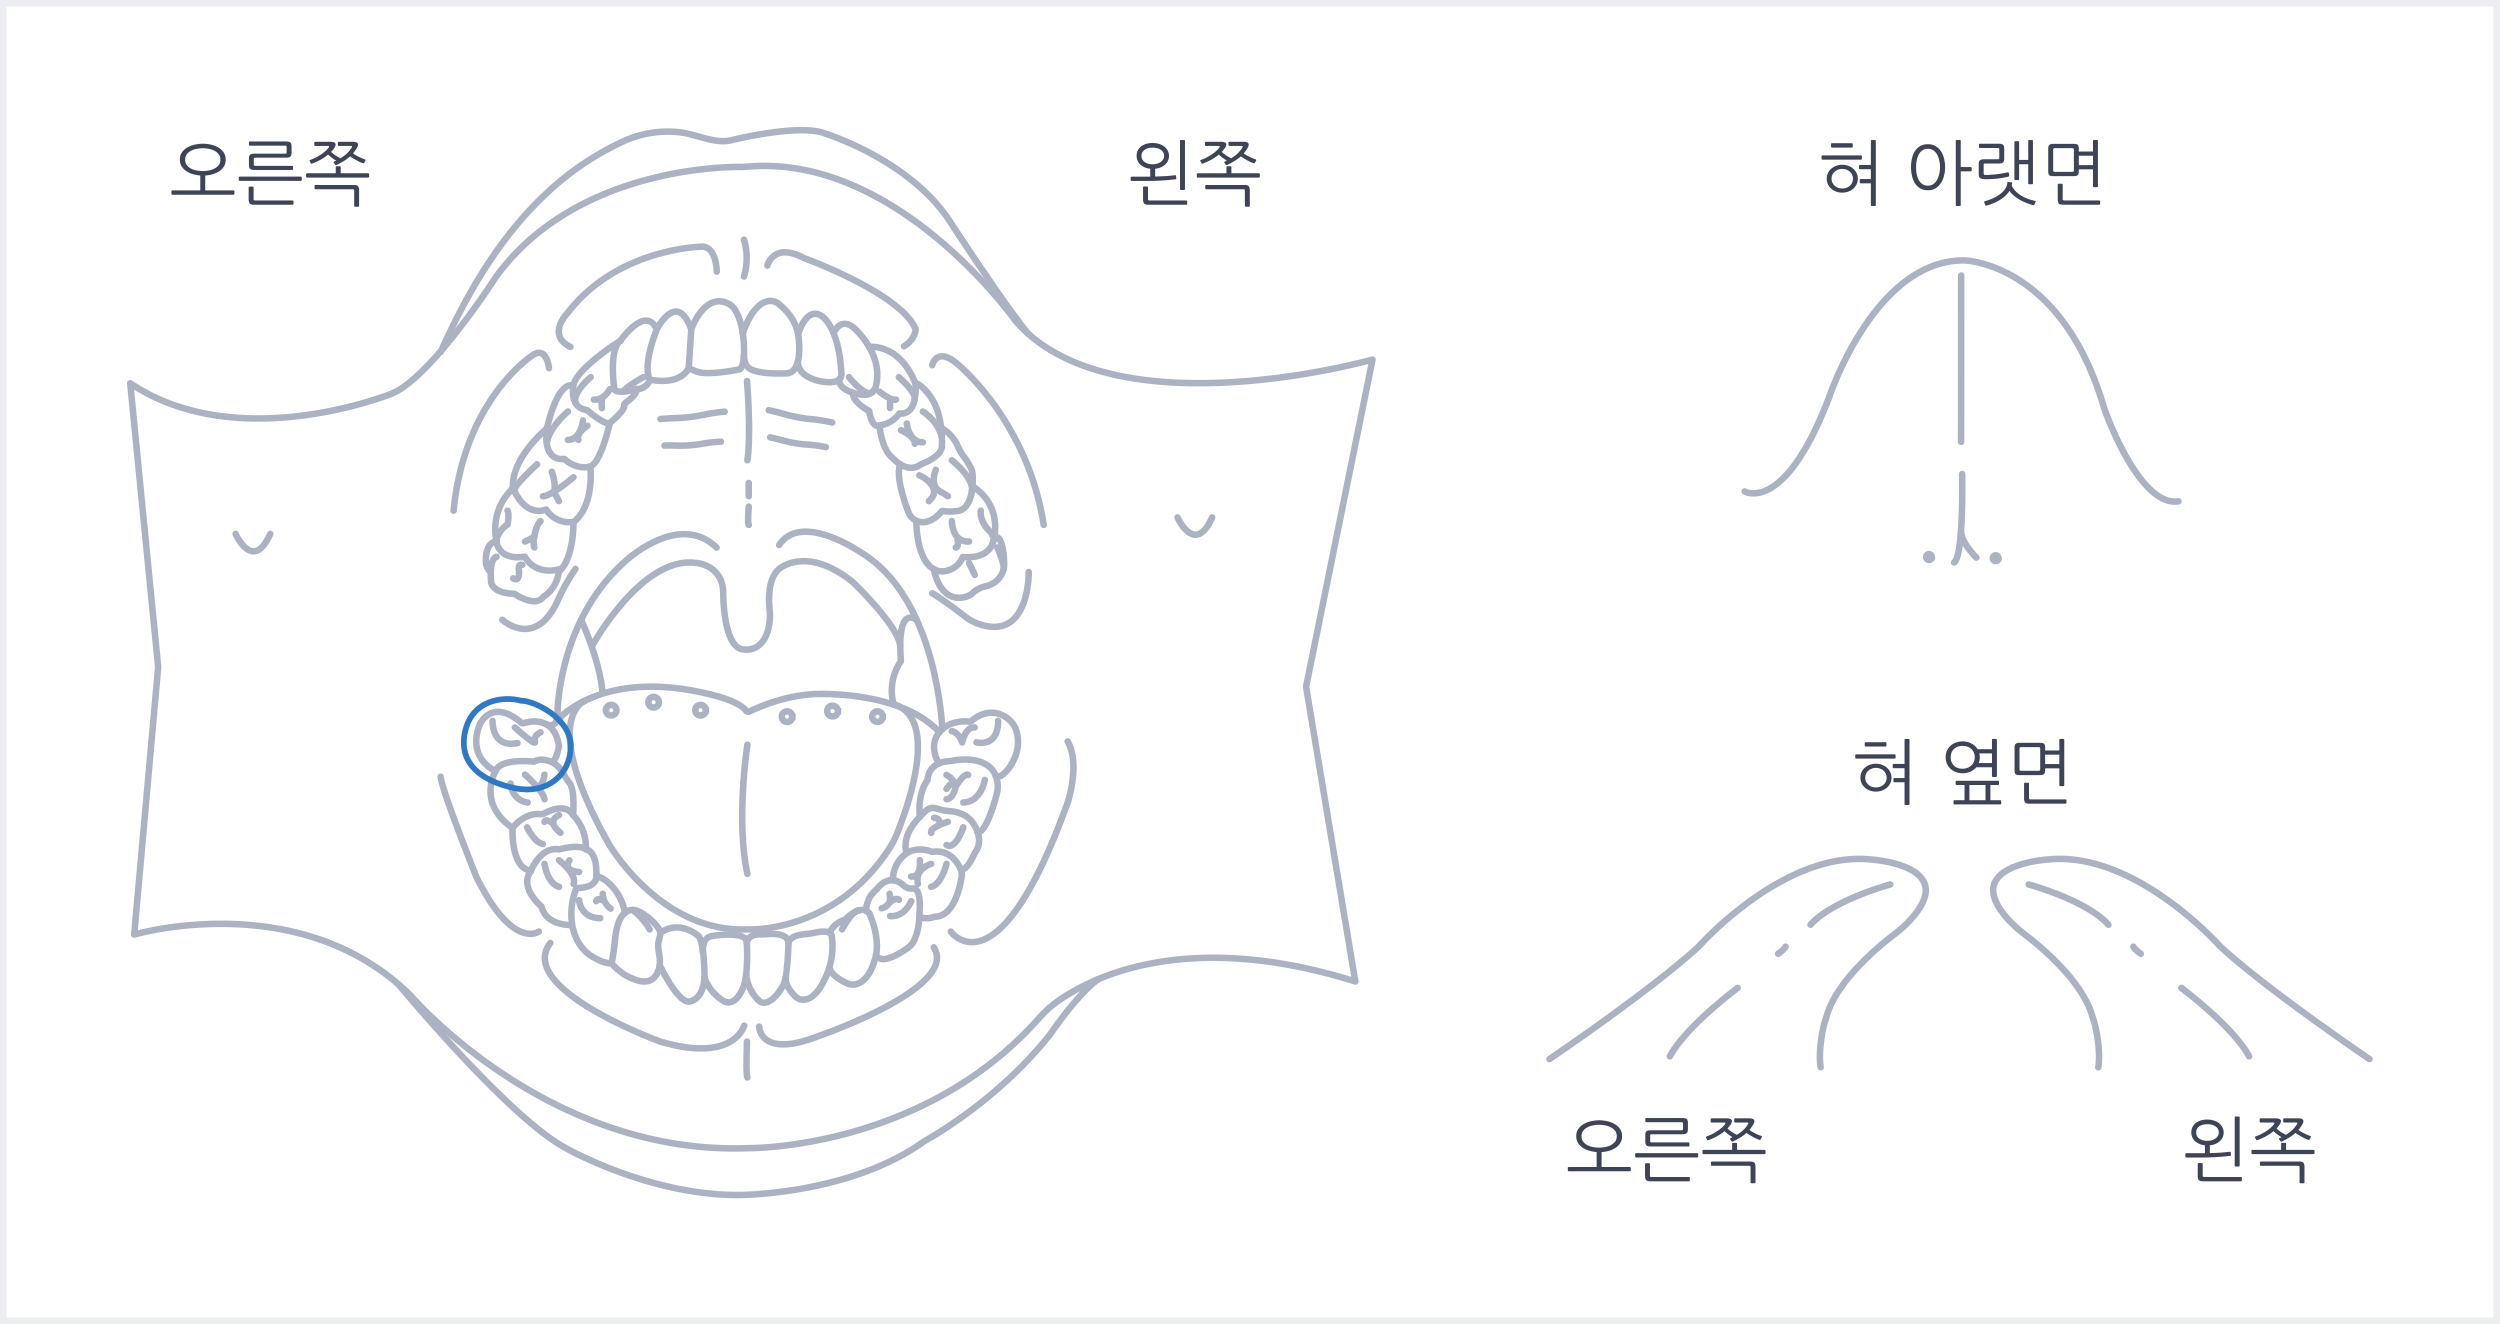 <svg width="304" height="161" fill="none" xmlns="http://www.w3.org/2000/svg"><rect width="100%" height="100%" fill="#333333" stroke="none"/><path fill="#fff" stroke="#EDEEF2" stroke-width=".792" d="M.396.396h303.208v160.208H.396z"/><path d="M28.377 23.154a.14.14 0 01.087.035c.03.017.044.044.044.078v.296c0 .03-.015.056-.044.079a.14.14 0 01-.087.035h-7.402a.15.15 0 01-.096-.035.108.108 0 01-.035-.079v-.296c0-.034.012-.06.035-.078a.15.15 0 01.096-.035h3.379v-1.811a4.743 4.743 0 01-.871-.157c-.29-.081-.558-.2-.801-.357a1.995 1.995 0 01-.584-.584 1.5 1.5 0 01-.226-.835c0-.355.087-.654.261-.897.18-.25.407-.45.68-.601.278-.151.58-.261.905-.331.33-.07.644-.105.94-.105.302 0 .619.035.95.105.33.07.63.18.897.33.273.152.496.352.67.602.18.243.27.542.27.896 0 .326-.075.607-.226.845a1.996 1.996 0 01-.584.584c-.238.15-.505.27-.8.357-.297.081-.59.13-.88.148v1.811h3.422zm-3.718-5.13c-.204 0-.43.021-.68.062-.244.04-.476.113-.696.218a1.648 1.648 0 00-.549.426c-.145.18-.218.41-.218.688 0 .279.073.508.218.688.15.18.334.322.549.427.22.099.452.168.696.209.25.04.476.06.68.06.197 0 .418-.02.661-.06.25-.04.482-.11.697-.21.22-.104.406-.246.557-.426.151-.18.227-.41.227-.688 0-.278-.076-.508-.227-.688a1.624 1.624 0 00-.557-.426 2.5 2.5 0 00-.697-.218 4.053 4.053 0 00-.662-.061zm11.907 3.45a.14.14 0 01.088.034.087.087 0 01.043.079v.296c0 .029-.014.055-.043.078a.14.14 0 01-.088.035h-7.402a.15.15 0 01-.095-.035.108.108 0 01-.035-.078v-.296c0-.035.011-.061.035-.079a.15.15 0 01.096-.035h7.401zm-.879 3.317a.087.087 0 01-.043.079.168.168 0 01-.088.026h-4.659c-.272 0-.452-.058-.54-.174-.08-.11-.121-.285-.121-.523v-1.385c0-.08.04-.121.122-.121h.357c.08 0 .122.04.122.121v1.376c0 .082.011.131.034.148.03.024.085.035.166.035h4.52c.028 0 .057.009.087.026.029.024.043.05.043.079v.313zm-.052-4.232c0 .03-.015.055-.044.078a.116.116 0 01-.07.026h-4.589c-.273 0-.453-.049-.54-.148-.08-.104-.122-.278-.122-.522v-.688c0-.25.05-.415.149-.496.104-.082.287-.122.548-.122h3.701c.081 0 .13-.012.148-.035.023-.023.035-.079.035-.166v-.574c0-.087-.012-.142-.035-.166-.017-.023-.067-.035-.148-.035h-4.276a.168.168 0 01-.087-.026.083.083 0 01-.035-.07v-.313c0-.029.012-.052.035-.07a.168.168 0 01.087-.026h4.372c.14 0 .252.012.34.035a.45.45 0 01.209.096.35.35 0 01.104.2c.023.082.035.183.035.305v.714c0 .25-.052.415-.157.496-.099.082-.279.122-.54.122h-3.71c-.08 0-.133.012-.156.035-.018.024-.026.079-.026.166v.592c0 .081.011.136.034.165.024.024.076.035.157.035h4.459c.029 0 .055.009.078.026.03.018.044.04.044.07v.296zm4.967-2.5a5.04 5.04 0 01-.165.21c-.052.07-.11.136-.174.2.162.163.342.308.54.435.197.128.397.241.6.34.325-.197.596-.4.81-.61.215-.209.4-.444.558-.705.029-.046.037-.087.026-.122-.012-.04-.05-.06-.113-.06h-1.498c-.07 0-.105-.041-.105-.123v-.278c0-.07.04-.105.122-.105h1.698c.325 0 .523.064.592.192.076.128.05.302-.078.522a5.47 5.47 0 01-.235.366c-.076.116-.16.226-.253.33.1.076.212.152.34.227.133.07.264.14.392.21.133.063.261.121.383.174.128.046.238.084.33.113.042.011.065.035.07.07.012.034.006.072-.017.113l-.148.252c-.035.064-.101.073-.2.026a9.87 9.87 0 01-.357-.148 8.814 8.814 0 01-.392-.209l-.4-.226a4.537 4.537 0 01-.349-.244 4.982 4.982 0 01-.705.531c-.262.163-.575.334-.94.514-.076.04-.14.026-.192-.044l-.14-.191c-.029-.035-.037-.07-.026-.105a.17.17 0 01.078-.078 2.1 2.1 0 00.114-.052l.104-.052a5.27 5.27 0 01-.967-.732c-.528.435-1.17.795-1.924 1.08a.767.767 0 01-.113.035c-.023 0-.047-.02-.07-.061l-.13-.253c-.024-.04-.03-.072-.018-.096a.142.142 0 01.07-.06 4.93 4.93 0 00.679-.288c.232-.122.45-.25.653-.383.203-.14.386-.282.549-.427a2.03 2.03 0 00.374-.427c.03-.04.038-.078.026-.113-.005-.04-.04-.06-.104-.06h-1.568c-.075 0-.113-.041-.113-.123v-.278c0-.035.012-.061.035-.079a.183.183 0 01.096-.026h1.785c.703 0 .86.273.47.819zm4.285 3.423c0 .03-.015.055-.044.079a.14.14 0 01-.087.034h-7.402a.15.15 0 01-.096-.034.108.108 0 01-.035-.079v-.305c0-.035.012-.06.035-.078a.182.182 0 01.096-.026h3.475v-.732c0-.08.04-.122.122-.122h.357c.08 0 .121.041.121.122v.732h3.327a.14.14 0 01.087.035.085.085 0 01.044.078v.296zm-1.22 3.536c0 .081-.04.122-.121.122h-.357c-.082 0-.122-.041-.122-.122v-1.82c0-.082-.015-.131-.044-.148-.023-.024-.075-.035-.157-.035h-4.484a.168.168 0 01-.087-.026c-.03-.024-.044-.05-.044-.079v-.313c0-.035.015-.061.044-.079a.168.168 0 01.087-.026h4.624c.273 0 .45.052.531.157.087.099.13.267.13.505v1.864zm98.482-6.053a1.394 1.394 0 01-.444 1.028 1.83 1.83 0 01-.531.348 2.205 2.205 0 01-.706.174v.95c.448-.012.877-.03 1.289-.052.413-.03.784-.064 1.115-.105.052-.006.084 0 .096.017.017.012.029.032.035.061l.034.296a.11.11 0 01-.017.088c-.012.017-.044.029-.096.034a36.49 36.49 0 01-1.68.148 31.81 31.81 0 01-1.812.053h-1.811a.15.15 0 01-.096-.035.11.11 0 01-.035-.079v-.304c0-.035.012-.061.035-.079a.183.183 0 01.096-.026h2.247v-.966a2.096 2.096 0 01-.688-.175 1.969 1.969 0 01-.523-.34 1.456 1.456 0 01-.331-.47 1.458 1.458 0 01-.113-.566c0-.238.044-.452.131-.644a1.36 1.36 0 01.392-.496c.174-.14.38-.247.618-.323.244-.075.514-.113.81-.113.284 0 .545.038.783.113.244.076.453.183.627.323.18.133.32.299.418.496.105.192.157.406.157.644zm-.592-.008a.815.815 0 00-.113-.436.929.929 0 00-.305-.313 1.341 1.341 0 00-.444-.192 2.26 2.26 0 00-.531-.06c-.192 0-.372.02-.54.06-.163.04-.305.105-.427.192a.868.868 0 00-.392.749c0 .156.032.299.096.426.07.128.165.236.287.323.122.087.265.154.427.2.168.046.351.07.549.07.185 0 .363-.024.531-.07.168-.052.316-.122.444-.21.128-.092.229-.2.305-.321a.811.811 0 00.113-.418zm2.804 5.834a.087.087 0 01-.043.079.169.169 0 01-.088.026h-4.571c-.273 0-.453-.053-.54-.157-.082-.105-.122-.276-.122-.514v-1.428c0-.081.04-.122.122-.122h.357c.081 0 .122.04.122.122v1.393c0 .082.011.131.034.148.03.024.085.035.166.035h4.432c.03 0 .059.009.088.026.029.024.043.05.043.079v.313zm-.27-1.811c0 .081-.04.122-.122.122h-.357c-.081 0-.122-.04-.122-.122v-5.835c0-.08.041-.122.122-.122h.357c.082 0 .122.041.122.122v5.835zm4.82-4.92a5.97 5.97 0 01-.166.209c-.052.07-.11.136-.174.2.163.163.342.308.54.435.197.128.398.241.601.34.325-.197.595-.4.81-.61.214-.209.4-.444.557-.705.029-.046.038-.087.026-.122-.012-.04-.049-.06-.113-.06h-1.498c-.07 0-.104-.041-.104-.123v-.278c0-.07.04-.105.121-.105h1.699c.325 0 .522.064.592.192.075.128.049.302-.079.522-.075.128-.153.25-.235.366a2.705 2.705 0 01-.252.33c.098.076.212.152.339.227.134.07.264.14.392.21.134.063.261.121.383.174.128.046.238.084.331.113.041.011.064.035.07.07.012.034.006.072-.017.113l-.148.252c-.035.064-.102.073-.201.026a9.645 9.645 0 01-.357-.148 8.872 8.872 0 01-.392-.209l-.4-.226a4.613 4.613 0 01-.349-.244 4.967 4.967 0 01-.705.531c-.261.163-.575.334-.94.514-.076.04-.14.026-.192-.044l-.139-.191c-.029-.035-.038-.07-.027-.105a.174.174 0 01.079-.078 2.57 2.57 0 00.218-.104 5.26 5.26 0 01-.967-.732c-.528.435-1.17.795-1.925 1.08a.755.755 0 01-.113.035c-.023 0-.046-.02-.069-.061l-.131-.253c-.023-.04-.029-.072-.018-.096a.145.145 0 01.07-.06c.227-.076.453-.172.679-.288.233-.122.45-.25.654-.383a5.52 5.52 0 00.548-.427 2.02 2.02 0 00.375-.427c.029-.04.037-.078.026-.113-.006-.04-.041-.06-.105-.06h-1.567c-.076 0-.113-.041-.113-.123v-.278c0-.035.011-.061.034-.079a.183.183 0 01.096-.026h1.785c.703 0 .86.273.471.819zm4.284 3.422c0 .03-.014.055-.043.079a.142.142 0 01-.088.034h-7.402a.15.15 0 01-.095-.034.105.105 0 01-.035-.079v-.305c0-.035.011-.06.035-.078a.181.181 0 01.095-.026h3.475v-.732c0-.08.041-.122.122-.122h.357c.081 0 .122.041.122.122v.732h3.326c.029 0 .059.011.088.035a.085.085 0 01.043.078v.296zm-1.219 3.536c0 .081-.041.122-.122.122h-.357c-.081 0-.122-.041-.122-.122v-1.82c0-.082-.014-.131-.043-.148-.024-.024-.076-.035-.157-.035h-4.485a.168.168 0 01-.087-.026c-.029-.024-.044-.05-.044-.079v-.313c0-.035.015-.061.044-.079a.168.168 0 01.087-.026h4.624c.273 0 .45.052.531.157.087.099.131.267.131.505v1.864zm73.936-3.283c0 .238-.049.458-.148.662a1.687 1.687 0 01-.392.54 1.87 1.87 0 01-.6.357c-.233.087-.482.13-.749.13-.273 0-.526-.043-.758-.13a1.897 1.897 0 01-.592-.358 1.722 1.722 0 01-.401-.53 1.63 1.63 0 01-.139-.671c0-.244.046-.468.139-.67.099-.21.233-.39.401-.54.168-.152.366-.27.592-.358.232-.087.485-.13.758-.13.267 0 .516.046.749.139.232.087.432.206.6.357.169.15.299.33.392.54.099.209.148.43.148.662zm1.585-1.672v-2.918c0-.08.041-.122.122-.122h.357c.082 0 .122.041.122.122v7.786c0 .08-.04.121-.122.121h-.357c-.081 0-.122-.04-.122-.121v-2.639h-1.236c-.076 0-.113-.035-.113-.105v-.304c0-.07.037-.105.113-.105h1.236v-1.201h-1.323c-.076 0-.114-.035-.114-.105v-.305c0-.07.038-.104.114-.104h1.323zm-2.177 1.672c0-.169-.032-.325-.096-.47a1.064 1.064 0 00-.27-.375 1.165 1.165 0 00-.418-.253 1.346 1.346 0 00-.513-.095c-.186 0-.36.032-.523.095a1.18 1.18 0 00-.409.253 1.2 1.2 0 00-.279.374 1.153 1.153 0 00-.096.47c0 .169.032.326.096.47.07.14.163.265.279.375.116.105.252.19.409.253.163.058.337.087.523.087a1.354 1.354 0 00.931-.34 1.06 1.06 0 00.27-.374c.064-.145.096-.302.096-.47zm1.089-2.43c0 .076-.044.113-.131.113h-4.65a.14.14 0 01-.087-.035.12.12 0 01-.035-.087v-.278a.12.12 0 01.035-.087.14.14 0 01.087-.035h4.65c.087 0 .131.037.131.113v.296zm-1.115-1.48c0 .08-.043.122-.131.122h-2.386a.168.168 0 01-.087-.027.12.12 0 01-.035-.087v-.296c0-.035.012-.064.035-.087a.11.11 0 01.079-.035h2.394c.088 0 .131.041.131.122v.288zm11.231 2.516c0 .325-.04.653-.122.984-.075.331-.197.63-.365.897a2.152 2.152 0 01-.654.662c-.261.168-.577.253-.949.253-.383 0-.708-.085-.975-.253a2.018 2.018 0 01-.636-.653 3.05 3.05 0 01-.339-.906 4.745 4.745 0 010-1.994c.069-.337.182-.638.339-.905.163-.268.375-.482.636-.645.267-.162.592-.244.975-.244.372 0 .688.082.949.244.268.163.485.377.654.645.168.26.29.56.365.897.082.33.122.67.122 1.018zm-.618-.008c0-.262-.029-.526-.087-.793a2.529 2.529 0 00-.253-.723 1.53 1.53 0 00-.452-.522 1.135 1.135 0 00-.68-.2c-.278 0-.511.066-.696.2a1.49 1.49 0 00-.436.522c-.11.215-.188.456-.235.723a4.663 4.663 0 00-.009 1.568c.047.267.125.51.235.731.111.215.259.392.445.531.185.14.418.21.696.21.267 0 .494-.07.68-.21.185-.139.336-.316.452-.53a2.66 2.66 0 00.253-.732 3.65 3.65 0 00.087-.775zm2.517 4.598c0 .08-.041.121-.122.121h-.357c-.082 0-.122-.04-.122-.121v-7.786c0-.08.04-.122.122-.122h.357c.081 0 .122.041.122.122v3.17h1.201c.035 0 .064.012.088.035a.085.085 0 01.043.078v.296c0 .03-.014.056-.043.079a.121.121 0 01-.088.035h-1.201v4.093zm2.851-3.144c-.261-.012-.438-.064-.531-.157-.087-.098-.131-.27-.131-.514v-1.132c0-.244.05-.406.148-.487.105-.087.288-.131.549-.131h1.611c.081 0 .133-.012.157-.035.023-.023.035-.078.035-.165v-.967c0-.087-.012-.142-.035-.165-.018-.024-.067-.035-.148-.035h-2.16a.168.168 0 01-.087-.026.084.084 0 01-.035-.07v-.33c0-.03.012-.053.035-.07a.168.168 0 01.087-.027h2.255c.14 0 .253.012.34.035.087.018.157.05.209.096a.356.356 0 01.105.2c.023.082.034.183.034.305v1.158c0 .244-.052.41-.156.497-.099.08-.279.122-.54.122h-1.62c-.081 0-.134.011-.157.034-.017.024-.026.079-.026.166v.984c0 .133.064.2.192.2a12.247 12.247 0 002.708-.313c.087-.03.139 0 .157.087l.052.287c.012.076-.026.125-.113.148-.441.11-.918.192-1.428.244a11.73 11.73 0 01-1.507.06zm4.25-2.334h1.106v-2.308c0-.08.04-.122.122-.122h.331c.081 0 .121.041.121.122v5.138c0 .082-.04.122-.121.122h-.331c-.082 0-.122-.04-.122-.122v-2.307h-1.106v1.802c0 .082-.041.122-.122.122h-.331c-.081 0-.122-.04-.122-.122v-4.485c0-.08.041-.121.122-.121h.331c.081 0 .122.04.122.121v2.16zm-.845 2.839c-.012.046-.02.09-.026.13a1.512 1.512 0 01-.026.131c.023.064.049.122.078.174.029.053.061.105.096.157.221.337.557.645 1.01.923.453.273 1.002.48 1.646.619.075.017.096.066.061.148l-.131.304c-.029.07-.084.093-.165.07-.679-.186-1.266-.433-1.759-.74-.488-.302-.859-.636-1.115-1.002-.244.395-.604.746-1.08 1.054-.47.308-1.03.552-1.68.732a.314.314 0 01-.122.008c-.024 0-.041-.017-.053-.052l-.122-.322c-.034-.081-.011-.137.07-.166.418-.11.793-.25 1.124-.418.336-.162.621-.342.853-.54.238-.197.418-.403.54-.618.128-.215.197-.43.209-.644 0-.07.035-.105.104-.105l.418.035c.058 0 .082.04.07.122zm10.428.348c0 .082-.041.122-.122.122h-.357c-.082 0-.122-.04-.122-.122v-2.046h-1.724v.209c0 .244-.047.41-.14.496-.093.082-.267.122-.522.122h-2.395a1.79 1.79 0 01-.34-.026.43.43 0 01-.2-.096.438.438 0 01-.096-.191 1.52 1.52 0 01-.026-.305v-2.691c0-.244.047-.406.139-.488.093-.087.267-.13.523-.13h2.395c.139 0 .249.008.331.026.087.017.153.05.2.096a.34.34 0 01.104.191c.018.082.027.183.027.305v.314h1.724v-1.28c0-.082.04-.123.122-.123h.357c.081 0 .122.041.122.122v5.495zm-5.234-4.624c-.081 0-.136.018-.166.053-.029.029-.043.087-.043.174v2.43c0 .086.014.147.043.182.03.03.085.044.166.044h2.099c.081 0 .136-.015.165-.044.029-.035.044-.096.044-.183v-2.43c0-.087-.015-.145-.044-.174-.029-.034-.084-.052-.165-.052h-2.099zm5.504 6.775a.087.087 0 01-.044.079.168.168 0 01-.087.026h-4.363c-.273 0-.453-.053-.54-.157-.081-.099-.122-.267-.122-.505v-1.768c0-.081.041-.122.122-.122h.357c.082 0 .122.04.122.122v1.724c0 .082.012.131.035.148.029.024.084.035.165.035h4.224c.029 0 .058.009.087.026.029.024.044.05.044.079v.313zm-2.595-4.71h1.724v-1.142h-1.724v1.141zm-22.776 74.487c0 .238-.049.459-.148.662a1.705 1.705 0 01-.392.54 1.89 1.89 0 01-.601.357c-.232.087-.482.13-.749.13-.273 0-.525-.043-.757-.13a1.904 1.904 0 01-.593-.357 1.704 1.704 0 01-.4-.531 1.631 1.631 0 01-.14-.671 1.589 1.589 0 01.54-1.21c.169-.151.366-.27.593-.358.232-.087.484-.13.757-.13.267 0 .517.046.749.14.232.086.433.205.601.356.168.151.299.331.392.54.099.21.148.43.148.662zm1.585-1.672v-2.917c0-.082.04-.122.122-.122h.357c.081 0 .122.04.122.122v7.785c0 .081-.041.122-.122.122h-.357c-.082 0-.122-.04-.122-.122v-2.639h-1.237c-.075 0-.113-.035-.113-.104v-.305c0-.07.038-.104.113-.104h1.237V93.41h-1.324c-.075 0-.113-.035-.113-.105V93c0-.07.038-.104.113-.104h1.324zm-2.177 1.672c0-.168-.032-.325-.096-.47a1.09 1.09 0 00-.27-.375 1.163 1.163 0 00-.418-.252 1.35 1.35 0 00-.514-.096c-.186 0-.36.032-.522.096a1.183 1.183 0 00-.41.252c-.116.105-.209.23-.278.375a1.152 1.152 0 00-.096.47c0 .168.032.325.096.47.069.14.162.264.278.375a1.4 1.4 0 00.41.252c.162.058.336.087.522.087s.357-.029.514-.087c.163-.064.302-.148.418-.252a1.09 1.09 0 00.27-.375c.064-.145.096-.302.096-.47zm1.088-2.43c0 .076-.043.113-.13.113h-4.651a.14.14 0 01-.087-.034.12.12 0 01-.035-.087v-.28a.12.12 0 01.035-.086.14.14 0 01.087-.035h4.651c.087 0 .13.038.13.113v.296zm-1.114-1.48c0 .081-.044.122-.131.122h-2.386a.168.168 0 01-.087-.026.12.12 0 01-.035-.087v-.296a.12.12 0 01.035-.088.107.107 0 01.078-.034h2.395c.087 0 .131.04.131.122v.287zm13.434 3.7c0 .082-.041.123-.122.123h-.357c-.081 0-.122-.04-.122-.122v-1.054h-1.907c-.192.227-.43.404-.714.531a2.294 2.294 0 01-.949.192c-.285 0-.552-.046-.802-.14a2.008 2.008 0 01-.653-.391 2.035 2.035 0 01-.444-.61 1.959 1.959 0 01-.157-.792c0-.302.053-.572.157-.81.111-.244.259-.447.444-.61.186-.168.404-.296.653-.383.25-.093.517-.14.802-.14.371 0 .72.082 1.045.245.331.162.589.397.775.705h1.75v-1.123c0-.082.041-.122.122-.122h.357c.081 0 .122.04.122.122v4.38zm.522 3.345c0 .075-.043.113-.13.113h-5.547a.14.14 0 01-.087-.035.115.115 0 01-.035-.087v-.27c0-.035.011-.064.035-.087a.139.139 0 01.087-.035h1.219v-1.846h-.958a.139.139 0 01-.087-.035.119.119 0 01-.035-.087v-.27a.12.12 0 01.035-.087.14.14 0 01.087-.035h5.025c.087 0 .13.038.13.114v.287c0 .075-.043.113-.13.113h-.924v1.846h1.185c.087 0 .13.038.13.113v.288zm-3.213-5.617a1.41 1.41 0 00-.122-.6 1.323 1.323 0 00-.801-.697 1.749 1.749 0 00-.557-.088c-.204 0-.392.03-.566.088a1.34 1.34 0 00-.462.26 1.254 1.254 0 00-.305.436 1.507 1.507 0 00-.113.601c0 .215.035.41.105.584a1.296 1.296 0 00.757.714 1.737 1.737 0 001.141 0c.18-.064.337-.157.47-.28.14-.121.25-.266.331-.434.081-.175.122-.37.122-.584zm-.653 5.216h1.959v-1.846h-1.959v1.846zm1.263-5.207c0 .255-.044.487-.131.696h1.611v-1.175h-1.541c.017.075.032.154.043.235.012.081.018.162.018.244zm10.271 3.379c0 .08-.041.121-.122.121h-.357c-.082 0-.122-.04-.122-.121v-2.047h-1.725v.21c0 .243-.046.408-.139.495-.093.082-.267.122-.522.122h-2.395c-.14 0-.253-.008-.34-.026a.43.43 0 01-.2-.096.418.418 0 01-.096-.191 1.52 1.52 0 01-.026-.305v-2.69c0-.245.046-.407.139-.488.093-.087.267-.131.523-.131h2.395c.139 0 .249.009.33.026a.39.39 0 01.201.096.34.34 0 01.104.192c.018.08.026.182.026.304v.314h1.725v-1.28c0-.082.04-.122.122-.122h.357c.081 0 .122.04.122.122v5.495zm-5.234-4.624c-.081 0-.137.017-.166.052-.029.029-.043.087-.043.174v2.43c0 .087.014.147.043.182.029.03.085.044.166.044h2.099c.081 0 .136-.015.165-.044.029-.035.044-.095.044-.183v-2.43c0-.086-.015-.144-.044-.173-.029-.035-.084-.052-.165-.052h-2.099zm5.503 6.775a.085.085 0 01-.043.078.168.168 0 01-.087.026h-4.363c-.273 0-.453-.052-.54-.157-.081-.098-.122-.267-.122-.505V95.3c0-.08.041-.122.122-.122h.357c.081 0 .122.041.122.122v1.725c0 .08.012.13.035.148.029.023.084.035.165.035h4.224c.029 0 .058.008.087.026.029.023.043.049.043.078v.313zm-2.595-4.712h1.725v-1.14h-1.725v1.14zm-50.511 48.991a.14.14 0 01.087.035.085.085 0 01.044.078v.296c0 .029-.015.056-.044.079a.14.14 0 01-.087.035h-7.402a.151.151 0 01-.096-.035.11.11 0 01-.034-.079v-.296c0-.035.011-.061.034-.078a.151.151 0 01.096-.035h3.379v-1.811a4.76 4.76 0 01-.871-.157c-.29-.081-.557-.2-.801-.357a1.987 1.987 0 01-.583-.583 1.502 1.502 0 01-.227-.836c0-.355.087-.654.261-.897.18-.25.407-.45.68-.601a3.34 3.34 0 01.905-.331c.331-.07.645-.105.941-.105.302 0 .618.035.949.105.331.069.63.18.897.331.273.151.496.351.671.601.179.243.269.542.269.897 0 .325-.075.606-.226.844a2.003 2.003 0 01-.583.584c-.238.151-.505.27-.802.357-.296.081-.589.13-.879.148v1.811h3.422zm-3.718-5.129c-.203 0-.43.02-.679.061a2.618 2.618 0 00-.697.218 1.64 1.64 0 00-.549.426c-.145.18-.217.41-.217.688 0 .279.072.508.217.688.151.18.334.322.549.427.22.099.453.168.697.209.249.041.476.061.679.061.197 0 .418-.02.662-.061.249-.041.481-.11.696-.209a1.63 1.63 0 00.558-.427c.151-.18.226-.409.226-.688 0-.278-.075-.508-.226-.688a1.616 1.616 0 00-.558-.426 2.502 2.502 0 00-.696-.218 4.028 4.028 0 00-.662-.061zm11.908 3.448a.14.14 0 01.087.035.087.087 0 01.043.079v.296c0 .029-.014.055-.043.078a.14.14 0 01-.087.035h-7.402a.151.151 0 01-.096-.035.108.108 0 01-.035-.078v-.296c0-.035.012-.061.035-.079a.151.151 0 01.096-.035h7.402zm-.88 3.318a.087.087 0 01-.043.079.172.172 0 01-.087.026h-4.659c-.273 0-.453-.058-.54-.174-.081-.111-.122-.285-.122-.523v-1.385c0-.081.041-.121.122-.121h.357c.081 0 .122.04.122.121v1.376c0 .082.011.131.035.148.029.024.084.035.165.035h4.52c.029 0 .058.009.087.026.029.024.043.05.043.079v.313zm-.052-4.232c0 .029-.014.055-.043.078a.117.117 0 01-.07.027h-4.589c-.273 0-.453-.05-.54-.149-.082-.104-.122-.278-.122-.522v-.688c0-.25.049-.415.148-.496.104-.082.287-.122.548-.122h3.701c.082 0 .131-.012.148-.035.024-.023.035-.078.035-.166v-.574c0-.087-.011-.143-.035-.166-.017-.023-.066-.035-.148-.035h-4.275a.162.162 0 01-.087-.026.08.08 0 01-.035-.069v-.314c0-.029.011-.052.035-.07a.172.172 0 01.087-.026h4.371c.14 0 .253.012.34.035.087.018.157.05.209.096a.347.347 0 01.104.2c.024.082.035.183.035.305v.714c0 .25-.052.415-.157.496-.098.082-.278.122-.539.122h-3.71c-.082 0-.134.012-.157.035-.017.023-.026.079-.026.166v.592c0 .081.011.136.035.165.023.024.075.035.156.035h4.459c.029 0 .055.009.079.026.029.018.043.041.043.07v.296zm4.968-2.499a7.21 7.21 0 01-.34.409c.162.163.342.308.54.435.197.128.398.241.601.34.325-.197.595-.401.81-.61.214-.209.4-.444.557-.705.029-.046.038-.087.026-.122-.012-.04-.049-.061-.113-.061h-1.498c-.07 0-.105-.04-.105-.122v-.278c0-.07.041-.105.122-.105h1.699c.325 0 .522.064.592.192.075.127.049.302-.079.522a5.47 5.47 0 01-.235.366 2.753 2.753 0 01-.252.331c.098.075.212.151.339.226.134.07.264.14.392.209.134.064.261.122.383.174.128.047.238.085.331.114.041.011.064.035.07.069.012.035.006.073-.018.114l-.148.252c-.034.064-.101.073-.2.026a9.645 9.645 0 01-.357-.148 8.469 8.469 0 01-.392-.209l-.4-.226a4.584 4.584 0 01-.349-.244 4.914 4.914 0 01-.705.531c-.261.163-.575.334-.941.514-.075.041-.139.026-.191-.044l-.139-.191c-.029-.035-.038-.07-.027-.105a.17.17 0 01.079-.078c.04-.017.078-.035.113-.052l.104-.053a5.403 5.403 0 01-.966-.731c-.528.435-1.17.795-1.925 1.08a.84.84 0 01-.113.035c-.023 0-.046-.021-.07-.061l-.13-.253c-.023-.041-.029-.072-.018-.096a.147.147 0 01.07-.061c.226-.075.453-.171.679-.287.233-.122.45-.25.653-.383.204-.14.387-.282.549-.427a2.03 2.03 0 00.375-.427c.029-.04.037-.078.026-.113-.006-.04-.041-.061-.105-.061h-1.567c-.076 0-.114-.04-.114-.122v-.278c0-.035.012-.061.035-.079a.187.187 0 01.096-.026h1.785c.703 0 .86.273.471.819zm4.284 3.422c0 .029-.014.055-.044.078a.135.135 0 01-.087.035h-7.402a.143.143 0 01-.095-.035.104.104 0 01-.035-.078v-.305c0-.035.011-.061.035-.078a.183.183 0 01.095-.026h3.475v-.732c0-.081.041-.122.122-.122h.357c.081 0 .122.041.122.122v.732h3.326c.029 0 .058.011.087.035.03.017.044.043.044.078v.296zm-1.219 3.536c0 .081-.041.122-.122.122h-.357c-.081 0-.122-.041-.122-.122v-1.82c0-.082-.015-.131-.044-.148-.023-.024-.075-.035-.156-.035h-4.485a.172.172 0 01-.087-.026c-.029-.024-.044-.05-.044-.079v-.313c0-.035.015-.061.044-.079a.172.172 0 01.087-.026h4.624c.273 0 .45.053.531.157.087.099.131.267.131.505v1.864zm56.932-6.053a1.395 1.395 0 01-.444 1.028 1.838 1.838 0 01-.531.348 2.198 2.198 0 01-.706.174v.95c.448-.012.877-.029 1.289-.053.413-.029.784-.063 1.115-.104.052-.006.084 0 .096.017.017.012.029.032.035.061l.034.296a.11.11 0 01-.017.087c-.012.018-.044.03-.096.035-.511.058-1.071.108-1.68.148-.61.035-1.214.053-1.812.053h-1.811a.151.151 0 01-.096-.035.11.11 0 01-.035-.079v-.304c0-.035.012-.061.035-.079a.187.187 0 01.096-.026h2.247v-.967a2.089 2.089 0 01-.688-.174 1.982 1.982 0 01-.523-.339 1.457 1.457 0 01-.331-.471 1.455 1.455 0 01-.113-.566c0-.238.044-.452.131-.644a1.36 1.36 0 01.392-.496c.174-.14.38-.247.618-.323.244-.075.514-.113.81-.113.284 0 .545.038.783.113.244.076.453.183.627.323.18.133.32.299.418.496.105.192.157.406.157.644zm-.592-.008a.816.816 0 00-.113-.436.931.931 0 00-.305-.313 1.352 1.352 0 00-.444-.192 2.292 2.292 0 00-.531-.061c-.192 0-.372.021-.54.061a1.253 1.253 0 00-.427.192.87.87 0 00-.392.749c0 .156.032.299.096.426.07.128.165.236.287.323.122.087.265.153.427.2.168.046.351.07.549.07.185 0 .363-.024.531-.07.168-.052.316-.122.444-.209.128-.093.229-.2.305-.322a.812.812 0 00.113-.418zm2.804 5.834a.087.087 0 01-.043.079.172.172 0 01-.088.026h-4.571c-.273 0-.453-.052-.54-.157-.082-.104-.122-.276-.122-.514v-1.428c0-.081.04-.122.122-.122h.357c.081 0 .122.041.122.122v1.393c0 .082.011.131.034.148.03.024.085.035.166.035h4.432c.03 0 .059.009.088.026.029.024.043.05.043.079v.313zm-.27-1.811c0 .081-.04.122-.122.122h-.357c-.081 0-.122-.041-.122-.122v-5.835c0-.081.041-.122.122-.122h.357c.082 0 .122.041.122.122v5.835zm4.82-4.92a7.21 7.21 0 01-.34.409c.163.163.342.308.54.435.197.128.398.241.601.34.325-.197.595-.401.81-.61.214-.209.4-.444.557-.705.029-.046.038-.087.026-.122-.012-.04-.049-.061-.113-.061h-1.498c-.07 0-.104-.04-.104-.122v-.278c0-.07.04-.105.121-.105h1.699c.325 0 .522.064.592.192.075.127.049.302-.079.522-.075.128-.153.25-.235.366a2.753 2.753 0 01-.252.331c.098.075.212.151.339.226.134.07.264.14.392.209.134.064.261.122.383.174.128.047.238.085.331.114.041.011.064.035.07.069.012.035.006.073-.017.114l-.148.252c-.035.064-.102.073-.201.026a9.645 9.645 0 01-.357-.148 8.469 8.469 0 01-.392-.209l-.4-.226a4.584 4.584 0 01-.349-.244 4.914 4.914 0 01-.705.531c-.261.163-.575.334-.94.514-.076.041-.14.026-.192-.044l-.139-.191c-.029-.035-.038-.07-.027-.105a.17.17 0 01.079-.078c.04-.017.078-.035.113-.052l.105-.053a5.403 5.403 0 01-.967-.731c-.528.435-1.17.795-1.925 1.08a.84.84 0 01-.113.035c-.023 0-.046-.021-.069-.061l-.131-.253c-.023-.041-.029-.072-.018-.096a.147.147 0 01.07-.061c.227-.075.453-.171.679-.287.233-.122.45-.25.654-.383a5.52 5.52 0 00.548-.427 2 2 0 00.375-.427c.029-.04.037-.078.026-.113-.006-.04-.041-.061-.105-.061h-1.567c-.076 0-.113-.04-.113-.122v-.278c0-.035.011-.061.034-.079a.187.187 0 01.096-.026h1.785c.703 0 .86.273.471.819zm4.284 3.422c0 .029-.014.055-.043.078a.138.138 0 01-.088.035h-7.402a.145.145 0 01-.095-.035.104.104 0 01-.035-.078v-.305c0-.035.011-.061.035-.078a.186.186 0 01.095-.026h3.475v-.732c0-.081.041-.122.122-.122h.357c.081 0 .122.041.122.122v.732h3.326c.029 0 .059.011.088.035a.084.084 0 01.043.078v.296zm-1.219 3.536c0 .081-.041.122-.122.122h-.357c-.081 0-.122-.041-.122-.122v-1.82c0-.082-.014-.131-.043-.148-.024-.024-.076-.035-.157-.035h-4.485a.172.172 0 01-.087-.026c-.029-.024-.044-.05-.044-.079v-.313c0-.035.015-.061.044-.079a.172.172 0 01.087-.026h4.624c.273 0 .45.053.531.157.087.099.131.267.131.505v1.864z" fill="#3E4356"/><path d="M60.38 67.704s-.919.085-.66 3.07c0 0 .068 1.36 2.836 1.435 0 0 2.548 1.768 3.523.353a4.062 4.062 0 001.882-3.33s-2.715.862-4.15-1.539c0 0-3.017.63-3.442-1.856 0 0-1.202-.078-1.294 2.182a1.96 1.96 0 00.542 1.524" stroke="#ADB2C2" stroke-width=".792" stroke-linecap="round" stroke-linejoin="round"/><path d="M63.513 68.694s-.582-.251-.4.785c0 0 .12 1.337-.71.852m5.568-.851s1.698-1.087 1.772-6.012a3.381 3.381 0 01-3.339-1.514s-2.427 1.153-4.004-2.602a6.749 6.749 0 00-2.006 6.478" stroke="#ADB2C2" stroke-width=".792" stroke-linecap="round" stroke-linejoin="round"/><path d="M60.33 65.564s.539-1.35 1.386-1.768c0 0 .244-1.273 0-1.697m4.008 1.266s-.585.544-.748 1.938a2.35 2.35 0 000 1.273m0-1.273s-.588.297-1.134.544m5.888-2.361s2.427-1.454 2.066-6.783c0 0-1.457.605-3.218-.908 0 0-2.612.544-2.067-3.696 0 0-4.43 3.636-4.125 7.27" stroke="#ADB2C2" stroke-width=".792" stroke-linecap="round" stroke-linejoin="round"/><path d="M67.1 57.368s.567 1.517.262 2.475l.61 1.09m1.757-2.897s-2.793 2.362-3.704 2.302m-.719-3.878s-3.02 2.768-2.768 3.252M66.51 52.1s1.216-5.814 3.219-5.21c0 0-.546 2.727 1.64 2.967 0 0 2.127 1.878 2.794 1.578 0 0-1.096 4.844-2.368 5.268m-.907-5.573s-.244 2.362-1.822 2.362m2.364-1.718s-1.456.93-1.091 1.719m3.824-2.059s1.772-1.45 1.74-2.061a.374.374 0 01.132-.354c.482-.353 1.53-1.195 1.343-1.711 0 0-2.428.728-2.669 0 0 0-.73-4.724.727-5.873 0 0-5.402 3.39-5.707 5.449" stroke="#ADB2C2" stroke-width=".792" stroke-linecap="round" stroke-linejoin="round"/><path d="M75.436 41.442s3.037-4.424 4.433-1.394c0 0-1.772 4.244-.85 6.118a1.656 1.656 0 01-1.641 1.149m2.492-7.267s2.427-4.848 4.188 0l-.304 4.664s-.73 2.179-4.735 1.454m5.039-6.118s1.478-4.328 4.296-3.228c.506.206.92.59 1.162 1.078.447.85.73 1.744.915 3.536 0 0 .305 3.512-.666 3.512 0 0-3.027.619-4.608.353 0 0-1.031-.244-1.396-.604" stroke="#ADB2C2" stroke-width=".792" stroke-linecap="round" stroke-linejoin="round"/><path d="M90.324 40.561s1.064-3.656 3.162-3.96a1.604 1.604 0 011.19.353c.738.566 2.205 1.949 2.432 4.074 0 0 .588 4.066-1.336 4.367 0 0-4.005.24-4.856-.789 0 0-.45-.403-.454-1.435" stroke="#ADB2C2" stroke-width=".792" stroke-linecap="round" stroke-linejoin="round"/><path d="M97.054 40.639s.964-3.44 2.836-2.228c0 0 2.126 1.203 2.427 6.991 0 0 .277 1.598-2.792.912 0 0-2.627-.52-2.499-2.429" stroke="#ADB2C2" stroke-width=".792" stroke-linecap="round" stroke-linejoin="round"/><path d="M101.368 40.5s.886-2.202 2.662-.452c0 0 3.278 3.006 2.548 6.56 0 0-.064 1.835-2.247 1.312 0 0-2.126-.354-2.304-1.606" stroke="#ADB2C2" stroke-width=".792" stroke-linecap="round" stroke-linejoin="round"/><path d="M105.692 42.191s3.501-.512 5.522 4.18c.073.166.114.345.12.527.043.902 0 3.585-1.963 3.384a3.66 3.66 0 01-2.687 1.492s-.709.05-.992-1.793c0 0-2.152-1.149-1.939-2.21" stroke="#ADB2C2" stroke-width=".792" stroke-linecap="round" stroke-linejoin="round"/><path d="M106.943 51.774s.22 2.878 1.638 3.96c0 0 1.641 1.864 3.229.849.111-.076.23-.14.354-.191.563-.223 2.265-.987 2.371-2.062 0 0 .23-3.345-1.092-5.622 0 0-1.095-1.899-2.126-2.1" stroke="#ADB2C2" stroke-width=".792" stroke-linecap="round" stroke-linejoin="round"/><path d="M114.552 52.1a4.54 4.54 0 011.928 2.192c.172.391.384.764.635 1.11.358.467.673.965.942 1.489.124.264.195.55.21.841.06.831.081 2.879-.933 3.964-.251.26-.589.42-.949.45a6.188 6.188 0 01-1.677 0 .254.254 0 00-.259.088c-.283.353-1.116 1.234-2.218 1.27a1.877 1.877 0 01-1.772-1.235c-.535-1.414-1.553-4.434-.986-5.806" stroke="#ADB2C2" stroke-width=".792" stroke-linecap="round" stroke-linejoin="round"/><path d="M111.426 63.365s-.064 5.838 3.009 6.104c.101.01.203.01.305 0a2.783 2.783 0 002.339-1.744s3.058.45 3.704-1.877c0 0 1.35-4.17-2.481-6.69" stroke="#ADB2C2" stroke-width=".792" stroke-linecap="round" stroke-linejoin="round"/><path d="M113.55 69.203s.666 4.243 3.898 3.37c.306-.09.587-.25.823-.463.433-.396.96-.674 1.531-.81a2.893 2.893 0 001.79-1.124 2.65 2.65 0 00.513-1.687c-.031-1.195-.226-3.455-1.212-3.183m-51.83-15.265s-2.248 1.878-2.552 3.756m5.319-7.935s-2.161 1.768-1.856 3.118m4.189-1.661s-.73 1.39-1.942 1.269m.971.007c-.035.34-.035.682 0 1.022m5.036-3.755s-2.126 1.167-2.431 1.768m27.442-1.768s2.127 2.68 2.892 1.768m.812-.004s1.337 1.096 2.003.97m.358-2.734s2.194 1.92 1.91 2.744m-2.988-.163v1.174m2.045 1.878s.191 2.241 1.952 2.302m-2.668-1.485s1.68.682 1.683 1.65m.986-3.921s1.804 1.121 2.268 3.013m-.694 4.074s-.783 1.768.429 2.584c.358.186.704.395 1.035.626m-3.463-2.538s1.371.572 1.722 1.63a1.228 1.228 0 01-.319 1.234c-.087.088-.17.182-.248.279m2.793-4.968s2.637 2.026 2.442 3.737m-2.442 3.653s0 2.599 2.088 2.475m-1.451-.558s.305 1.294-.166 1.294" stroke="#ADB2C2" stroke-width=".792" stroke-linecap="round" stroke-linejoin="round"/><path d="M119.266 62.092s-.255 1.213 1.092 2.514c0 0 .563.68.496.959m-3.02 2.889l.702 1.453m2.733-3.331s.9 2.037.783 2.603M66.401 88.064s1.386.683 1.386-1.195c0 0-.07-11.025 8.01-18.412 0 0 6.62-6.421 11.341-1.878m27.446 22.083s-.56-15.912-9.899-21.482c0 0-7.212-5.028-9.945-.908" stroke="#ADB2C2" stroke-width=".792" stroke-linecap="round" stroke-linejoin="round"/><path d="M71.977 78.588s6.07-11.103 12.688-10.134c0 0 3.235.215 3.278 3.635 0 0-.06 6.902 2.609 6.902 0 0 2.46.392 2.994-3.105.09-.617.1-1.243.029-1.863-.114-1.125-.202-3.685 1.166-4.844 0 0 3.306-2.967 8.998 1.637 0 0 5.466 5.219 5.71 7.69m-38.788-3.139s2.244 4.801 2.605 8.8" stroke="#ADB2C2" stroke-width=".792" stroke-linecap="round" stroke-linejoin="round"/><path d="M111.427 75.367s-2.421-2.009-1.872 5.017a6.338 6.338 0 00-.889 5.251" stroke="#ADB2C2" stroke-width=".792" stroke-linecap="round" stroke-linejoin="round"/><path d="M67.698 87.654s4.384-5.392 15.19-3.89c0 0 6.44.853 7.826 2.639a.354.354 0 00.44.11c.981-.482 4.426-2.034 8.247-2.122.22 0 10.193-.39 14.825 4.639m-55.909-.891s1.418-3.356 5.054-.272a.313.313 0 00.305.067c.737-.227 3.71-.909 4.295 2.747 0 0-.304 2.058-.974 1.938 0 0-1.152-.534-2.063 0 0 0-4.065-.492-4.675 1.146-.003.007-3.52-1.51-1.942-5.626z" stroke="#ADB2C2" stroke-width=".792" stroke-linecap="round" stroke-linejoin="round"/><path d="M60.256 93.772s-2.308 3.89 2.066 6.902c0 0 1.393-1.888 3.395-1.673a.799.799 0 00.479-.088c.652-.354 2.587-1.262 3.487.188 0 0 .287-2.992-.45-3.93a8.977 8.977 0 01-.709-1.06 3.406 3.406 0 00-1.534-1.51" stroke="#ADB2C2" stroke-width=".792" stroke-linecap="round" stroke-linejoin="round"/><path d="M62.325 100.674s-.251 4.908 2.24 5.209c0 0 1.16-2.981 3.406-2.603 0 0 2.481-.668 3.275 0a5.708 5.708 0 00-1.56-4.18m-.216 13.381s-3.065.127-3.61-2.235c0 0-2.836-2.302-1.28-4.363m7.942.668s.917.088 2.027 1.375a6.322 6.322 0 011.322 2.518c.081.301.12.552.05.626" stroke="#ADB2C2" stroke-width=".792" stroke-linecap="round" stroke-linejoin="round"/><path d="M74.383 117.17a7.635 7.635 0 001.602 1.372c1.985 1.117 3.509 1.248 4.132-.707.326-1.019-.06-1.864-.081-2.928 0-.432.294-1.128.255-1.478-.1-.895-2.261-2.766-3.324-2.783-1.63-.029-2.077 2.337-2.208 3.843a21.13 21.13 0 01-.217 1.705l-.16.958c-1.456 0-3.033-1.308-3.033-1.308-2.226-2.044-2.226-5.435-1.255-7.857 1.457 0 2.428-.485 2.428-1.454s0-2.906-1.276-3.271" stroke="#ADB2C2" stroke-width=".792" stroke-linecap="round" stroke-linejoin="round"/><path d="M80.224 117.368s1.73 3.674 3.14 4.342a.96.96 0 00.762 0c.528-.198 1.417-.834 1.548-2.857 0 0 0-4.844-.928-5.166 0 0-2.126-1.86-4.455-.251" stroke="#ADB2C2" stroke-width=".792" stroke-linecap="round" stroke-linejoin="round"/><path d="M85.5 115.865s-.283-1.874 1.106-2.047c0 0 4.331-.729 4.207.866 0 0 .213 3.412-.354 5.148 0 0-.77 2.518-2.311 1.981a5.43 5.43 0 01-2.481-2.95" stroke="#ADB2C2" stroke-width=".792" stroke-linecap="round" stroke-linejoin="round"/><path d="M90.813 114.684s0-1.04 1.528-1.061c.312 0 .62 0 .925-.032.854-.074 2.576-.078 2.608 1.089 0 0-.081 4.424-.687 5.23 0 0-1.223 2.253-2.481 2.002a.92.92 0 01-.457-.262 5.086 5.086 0 01-1.514-3.151" stroke="#ADB2C2" stroke-width=".792" stroke-linecap="round" stroke-linejoin="round"/><path d="M95.875 114.684s0-.912 1.995-1.089a9.186 9.186 0 001.155-.17c.77-.166 2.052-.332 2.127.432a9.069 9.069 0 01-1.01 5.498s-1.12 2.518-2.754 2.178a1.537 1.537 0 01-.797-.481c-.419-.449-1.16-1.372-1.042-2.192" stroke="#ADB2C2" stroke-width=".792" stroke-linecap="round" stroke-linejoin="round"/><path d="M100.875 113.439a2.946 2.946 0 011.878-1.602s1.943-2.061 2.956-.767c0 0 1.577 3.271.606 5.817 0 0-.666 2.62-2.417 2.829a1.78 1.78 0 01-.95-.17c-.62-.283-1.814-.934-2.073-1.839" stroke="#ADB2C2" stroke-width=".792" stroke-linecap="round" stroke-linejoin="round"/><path d="M105.323 110.748a3.363 3.363 0 011.159-2.5c.088-.075.169-.159.241-.251.277-.353 1.191-1.361 2.481-.792.27.13.516.304.73.513a1.36 1.36 0 001.063.325s1.064-.325.809 3.027c0 0 .039 2.048-.741 3.458a2.137 2.137 0 01-.624.69c-.893.658-3.232 2.203-3.923.902" stroke="#ADB2C2" stroke-width=".792" stroke-linecap="round" stroke-linejoin="round"/><path d="M108.591 107.042a3.882 3.882 0 011.521-3.182c.238-.199.515-.345.815-.428a3.64 3.64 0 012.197.081.884.884 0 00.429.053c.574-.077 2.268-.095 3.275 2.157.12.269.159.566.113.856-.195 1.277-.967 4.933-3.338 4.901a2.304 2.304 0 01-1.773 0" stroke="#ADB2C2" stroke-width=".792" stroke-linecap="round" stroke-linejoin="round"/><path d="M110.264 103.74s-.744-1.666 1.085-3.84l.078-.093c.156-.18.297-.353.428-.484 1.248-1.372 1.418-1.156 2.588-.856.369.093.746.152 1.127.177.673.05 2.162.318 2.927 1.726 0 0 1.102 1.665.206 3.09a7.31 7.31 0 00-.404.743c-.28.59-.826 1.542-1.446 1.573" stroke="#ADB2C2" stroke-width=".792" stroke-linecap="round" stroke-linejoin="round"/><path d="M111.855 99.323s-.397-2.584.936-4.483c0 0-.039-2.097 2.598-2.288.145 0 .29-.029.432-.053.883-.166 4.505-.665 5.366 2.121.186.656.186 1.35 0 2.005-.372 1.415-1.294 4.488-2.29 4.633" stroke="#ADB2C2" stroke-width=".792" stroke-linecap="round" stroke-linejoin="round"/><path d="M114.173 92.835s-1.506-2.278.291-4.06a3.632 3.632 0 011.772-.93 4.77 4.77 0 011.63-.095.3.3 0 00.241-.067c.464-.407 2.481-1.945 4.544-.213.401.327.706.756.882 1.242.33.919.585 2.637-.829 4.674 0 0-1.032 1.393-1.609 1" stroke="#ADB2C2" stroke-width=".792" stroke-linecap="round" stroke-linejoin="round"/><path d="M115.747 88.906s.769.078 1.255 1.372c0 0 .354-1.902 1.517-1.821m2.852-.803s.202 3.109-2.63 2.624m-3.643 3.957s1.091.605 1.091 1.453c0 0 1.064-1.768 1.538-1.453m-1.538 1.453s-.202 1.415-1.091 1.496m0-1.252s.623-1 1.042-.562m3.612-.53s-.422 2.666-2.619 2.747m-3.552 1.857s.709-.043.709.802m.971-.318s-2.268.707-2.024 1.344m3.895-.672s-.9 2.8-2.034 2.153m-1.878 2.302s-2.006.562-1.602 2.422m.237-2.867s.209 2.121-1.063 1.98m4.306-1.535s-.602 2.475-1.878 2.787m-5.044.848s.404 1.415-.971 1.768m.816-.537s.843-.909 1.29-.506m1.499.163s-.78 1.976-2.577 1.817m-5.844 1.62s1.268-2.373 2.101-2.32m-27.523-.032a8.17 8.17 0 012.03 2.352m-5.706-4.325a2.438 2.438 0 00.95 1.8m-.734-.912s-.88-.524-1.014 0m-2.076-.117s.131 2.157 2.584 2.196m-5.029-7.047s2.225 1.693 1.772 2.867m-.501-2.867s-.928 1.251 1.174 1.435m-4.207-.99s.323 2.341 1.772 2.787m-.011-8.72s-1.68.668.181 2.149m-.85-1.074s-.89-.754-1.092-.27m-2.112.673s.857 1.832 1.91 2.033M59.9 87.654s-.159 3.349 3.027 2.705m2.798-1.311s-.9.403-.674 1.12c.227.718-2.442-1.71-2.442-1.71m3.601 8.726c-.185-1.06-2.368-2.988-2.368-2.988m-1.761 1.061s.103 2.026 2.084 2.33m2.045-3.391s-.17 1.528-.904 1.397m25.578-5.032s-1.418 9.194 0 15.704" stroke="#ADB2C2" stroke-width=".792" stroke-linecap="round" stroke-linejoin="round"/><path d="M71.118 85.215s-5.67 2.121 2.92 17.418c0 0 6.252 10.813 16.846 10.382 0 0 10.388.601 17.193-9.738.395-.6.728-1.237.996-1.903 1.339-3.317 5.195-14.07-.408-15.739M90.466 33.627a7.738 7.738 0 000-4.48m-3.314 3.875s0-2.92-1.705-3.03c0 0-10.3.092-16.406 8.04 0 0-2.662 2.678.326 4.16m-2.611 2.581s-.245-2.67-1.928-1.62c0 0-8.333 5.251-9.669 18.939m38.154-29.798s.708-2.907 4.465-.909c0 0 11.834 4.3 13.567 8.663 0 0-.032 1.206-1.417 2.055m3.43 2.305s.546-2.422 3.229 0c0 0 8.386 6.864 10.328 19.42m-1.822 5.725s.16 8.717-6.337 6.224a5.584 5.584 0 01-1.478-.863c-1.13-.909-3.594-2.656-3.92-2.765m-52.28 3.217s4.161 3.802 6.894-2.676a24.84 24.84 0 012.002-3.512m20.864 57.479s-.163 3.89.046 4.364m-.394-6.302s-1.208 4.597-10.196 1.938c0 0-17.642-6.418-13.375-11.991m-1.393-1.383s-3.165 2.324-7.616-6.686c0 0-4.207-10.548-4.328-12.143" stroke="#ADB2C2" stroke-width=".792" stroke-linecap="round" stroke-linejoin="round"/><path d="M56.537 89.033c.84-3.998 4.69-4.393 6.833-3.827 1.608 0 6.03 2.126 6.03 5.527 0 3.402-2.814 5.953-6.834 5.102-4.02-.85-6.833-2.976-6.03-6.802z" stroke="#2E78C5" stroke-width=".7"/><path d="M92.313 124.839s.046 4 7.368 1.093c0 0 17.012-5.845 13.868-10.739m2.07-1.909s5.71 7.924 14.209-15.697c0 0 1.58-4.664 0-7.426M90.838 46.34s.524 6.46.046 9.62m.163 2.773v1.605m.004 1.27s-.17 2.019 0 2.22M80.315 50.953s.954-.084 1.854-.113c1.087-.034 2.17-.16 3.236-.375h.046a20.644 20.644 0 012.665-.403m-7.305 4.12s.823-.032 1.602 0c.872.023 1.743-.03 2.606-.16l.297-.049a15.837 15.837 0 012.343-.265m5.993-.52s.808.17 1.56.375c.824.23 1.667.386 2.52.467l.354.028c.785.046 1.566.15 2.336.311m-6.94-4.494s.936.212 1.8.456c1.044.299 2.112.508 3.19.626h.06c.898.083 1.788.223 2.666.42" stroke="#ADB2C2" stroke-width=".792" stroke-linecap="round" stroke-linejoin="round"/><path d="M90.466 20.303s-19.847-.729-30.125 13.324c0 0-7.72 12.022-12.575 14.19 0 0-18.7 7.652-31.933-1.21l.415 4.184 2.984 30.322-2.913 32.531s20.155-5.909 33.63 7.426c0 0 16.658 19.512 41.113 18.543 0 0 21.063.233 35.271-15.792a13.076 13.076 0 011.949-1.821c3.754-2.787 15.425-9.275 36.523-2.652l-5.989-35.835 8.084-39.79s-31.682 8.942-43.441-4.736c0 0-14.56-20.622-32.993-18.684zM28.652 64.928s2.106 4.731 4.21 0m110.327-2.012s2.106 4.731 4.207 0" stroke="#ADB2C2" stroke-width=".792" stroke-linecap="round" stroke-linejoin="round"/><path d="M53.582 42.803c3.122-6.977 7.06-13.79 12.656-19.095a35.089 35.089 0 019.449-6.47 12.912 12.912 0 016.897-1.157c2.063.212 4.427 1.51 6.468.94 0 0 8.28-2.05 11.341-.763 0 0 10.396 3.235 15.216 10.827 0 0 6.51 9.975 9.463 13.55m-76.58 79.106s13.358 16.195 20.393 19.915c0 0 10.112 5.732 21 5.657 0 0 13.446 0 22.505-6.541 0 0 8.818-4.725 15.375-13.084 0 0 3.211-4.766 5.794-6.623" stroke="#ADB2C2" stroke-width=".792" stroke-linecap="round" stroke-linejoin="round"/><path d="M74.964 86.385a.643.643 0 01-.787.6.645.645 0 01-.45-.88.644.644 0 01.592-.392.66.66 0 01.645.672zm5.163-.969a.643.643 0 01-.787.6.646.646 0 01-.45-.88.643.643 0 01.592-.392.66.66 0 01.645.672v0zm5.703.969a.643.643 0 01-.788.599.646.646 0 01-.448-.882.644.644 0 01.846-.334.657.657 0 01.39.617v0zm10.526.781a.643.643 0 01-.785.603.645.645 0 01-.453-.88.644.644 0 01.593-.391.66.66 0 01.645.668zm5.533-.668a.644.644 0 01-1.109.422.642.642 0 11.925-.889.655.655 0 01.184.467zm5.454.668a.641.641 0 01-.785.603.644.644 0 01.14-1.271.66.66 0 01.645.668v0z" stroke="#ADB2C2" stroke-width=".792"/><path d="M234.92 67.834a.35.35 0 01-.465.232.352.352 0 01-.227-.291.351.351 0 01.338-.394.41.41 0 01.354.453zm8.11.131a.357.357 0 01-.464.236.352.352 0 01.109-.685.415.415 0 01.355.449z" fill="#ADB2C2" stroke="#ADB2C2" stroke-width=".792" stroke-linecap="round" stroke-linejoin="round"/><path d="M212.167 59.765s4.824 2.828 10.278-11.517c0 0 5.529-16.683 16.406-16.58 0 0 11.898.2 17.044 18.068 0 0 4.182 11.963 9.006 11.227m-26.425-27.464l-.007 20.23m.13 3.914s.202 9.99-.978 10.75m2.701-.594s-1.989-1.949-1.847-3.346m-50.058 64.331s12.323-8.338 18.125-13.67c0 0 10.246-11.605 20.829-10.608 0 0 11.15.601 4.894 7.387a14.785 14.785 0 01-1.935 1.739c-1.8 1.365-6.822 5.478-8.151 9.728-.071.226-.131.453-.209.675-.355 1.026-.886 3.915-.578 5.747m8.457-22.228s-7.06 1.917-9.683 4.89m-3.038 2.67s-.113.304-.903.866m-4.93 4.155s-6.266 4.647-8.24 8.314m85.072.335s-12.323-8.338-18.125-13.67c0 0-10.246-11.605-20.829-10.608 0 0-11.15.601-4.895 7.387a14.858 14.858 0 001.936 1.739c1.8 1.365 6.822 5.478 8.151 9.728.071.226.131.453.209.675.355 1.026.886 3.915.578 5.747m-8.457-22.228s7.06 1.917 9.683 4.89m3.038 2.67s.113.304.903.866m4.93 4.155s6.266 4.647 8.24 8.314" stroke="#ADB2C2" stroke-width=".792" stroke-linecap="round" stroke-linejoin="round"/></svg>